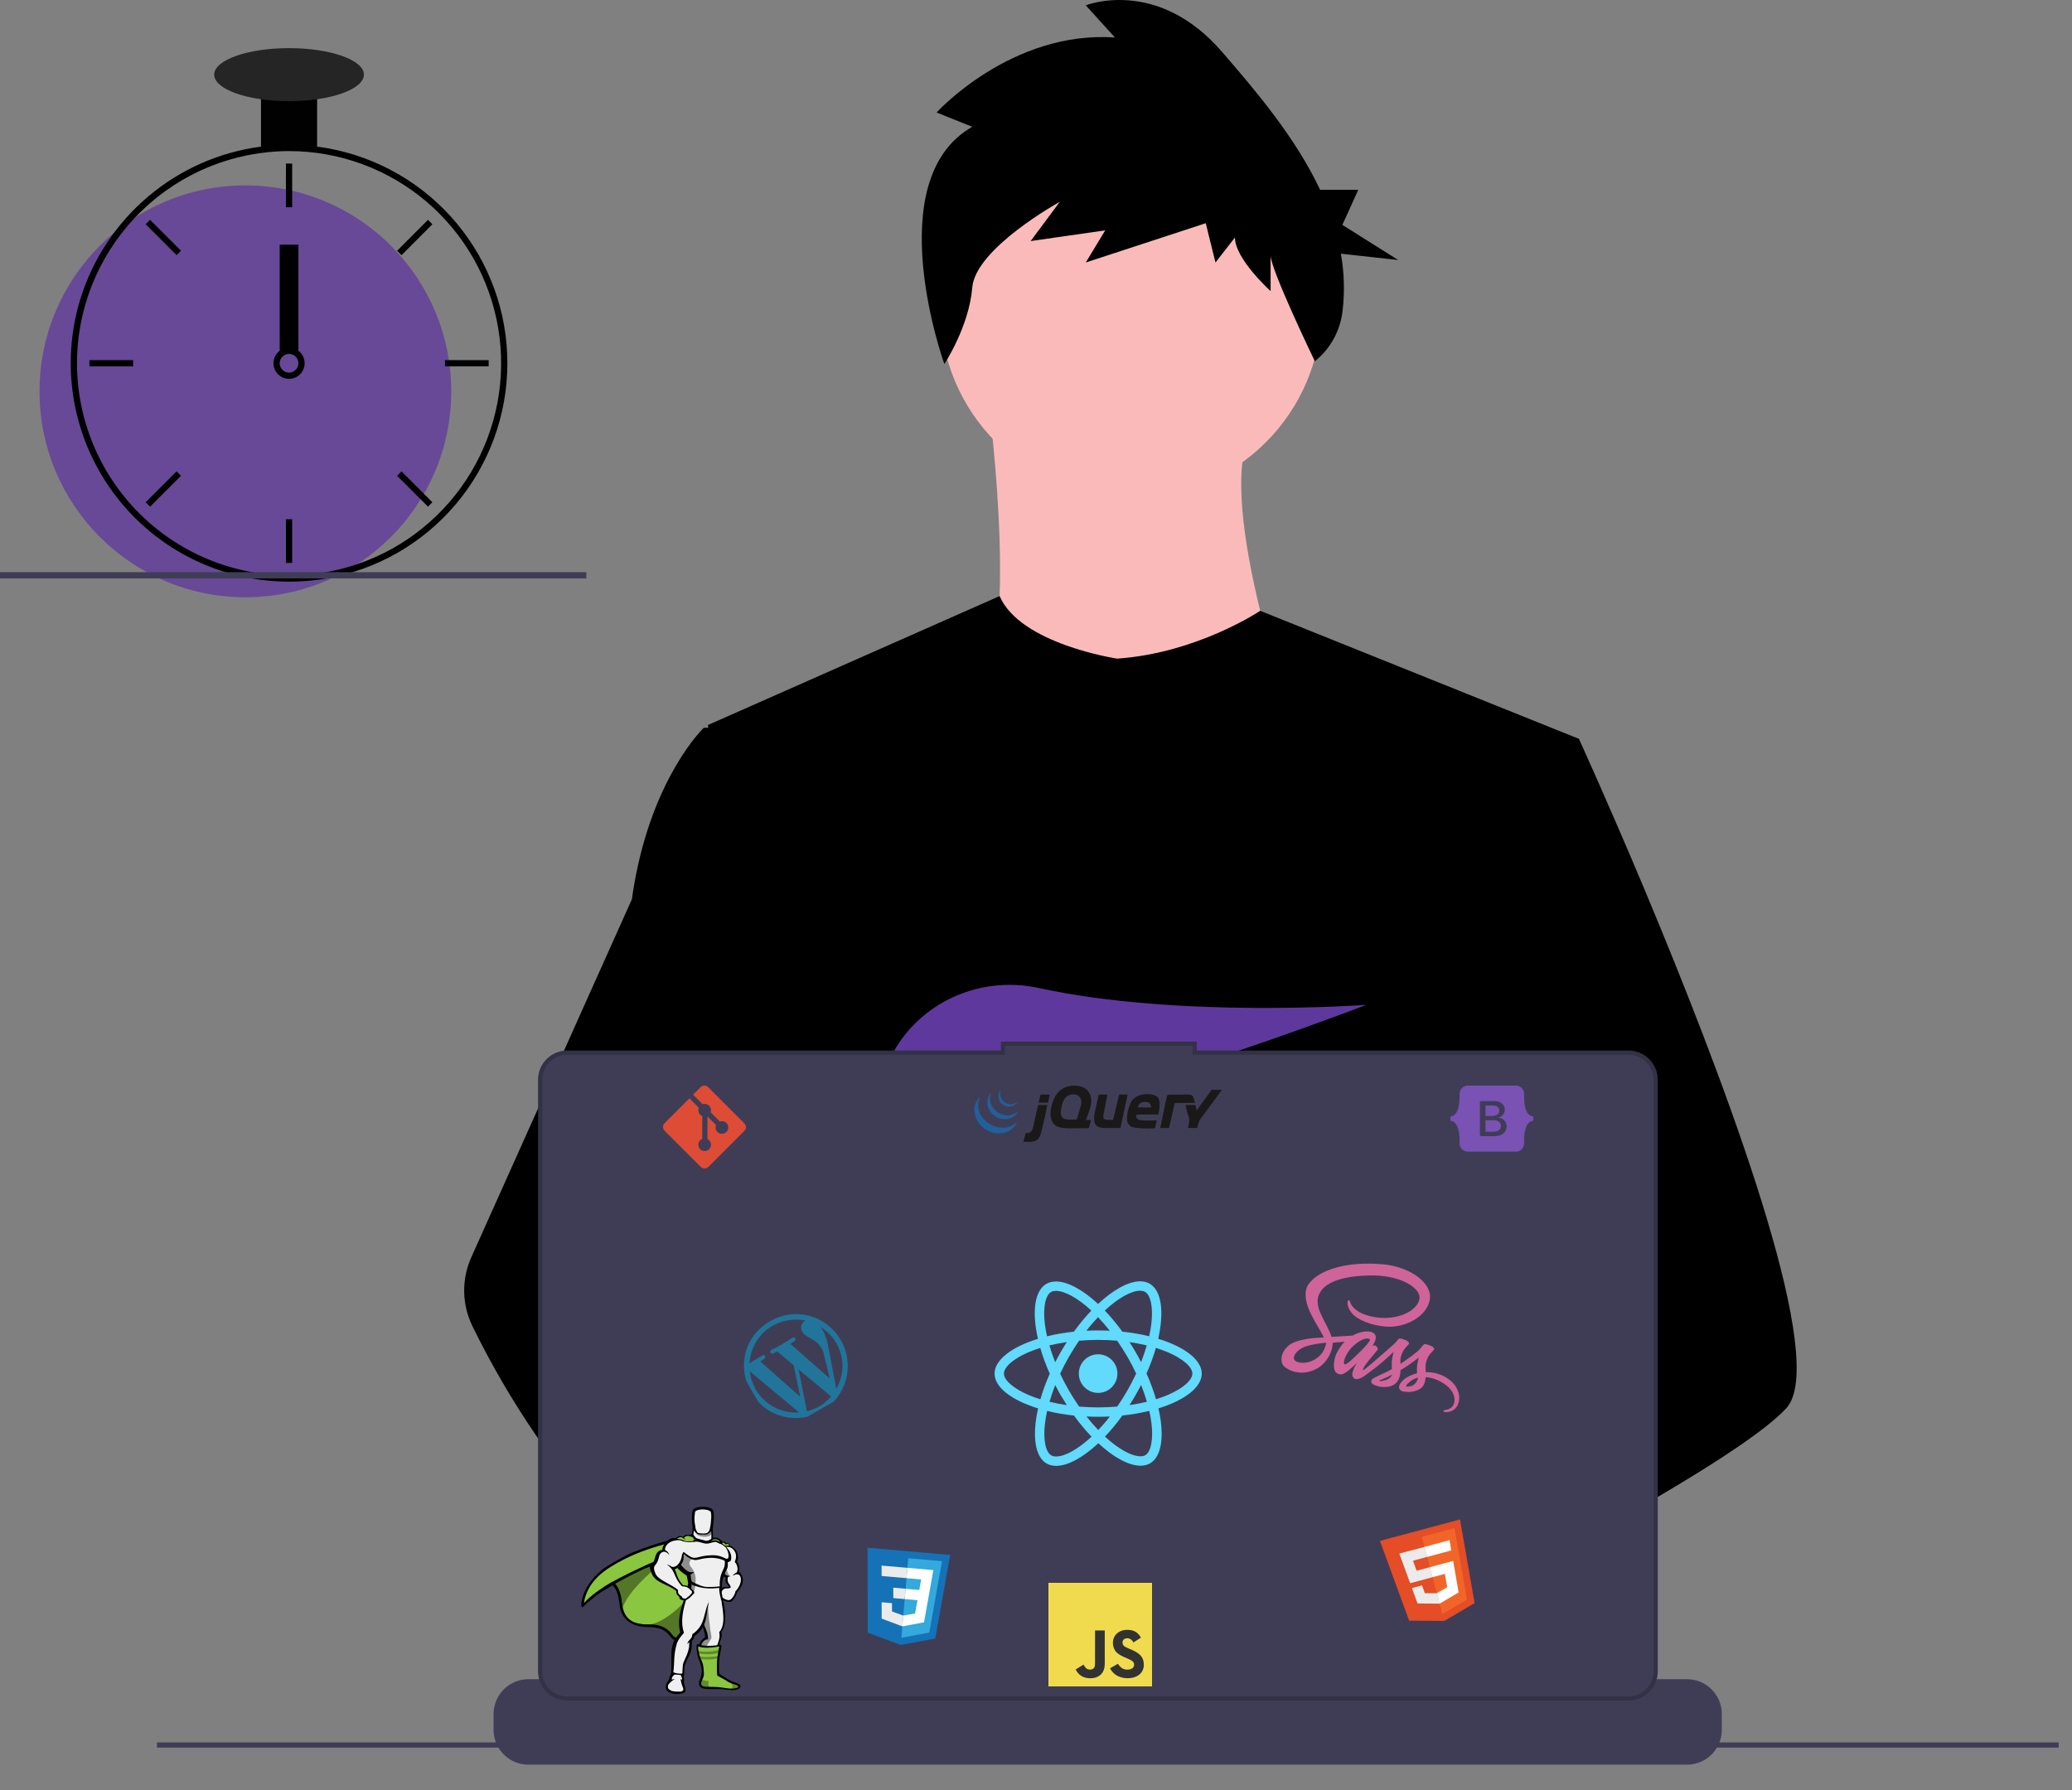 <svg width="500" height="432" viewBox="0 0 500 432" fill="none" xmlns="http://www.w3.org/2000/svg">
<rect x="0" y="0" width="500" height="432" fill="#808080" stroke="none"/>
<g id="Skills">
<g id="coding 1">
<g id="character">
<path id="head" d="M272.919 120.233C298.346 120.233 318.958 99.61 318.958 74.17C318.958 48.73 298.346 28.106 272.919 28.106C247.493 28.106 226.88 48.73 226.88 74.17C226.88 99.61 247.493 120.233 272.919 120.233Z" fill="#FBBABA"/>
<path id="Vector" d="M238.557 97.201C238.557 97.201 247.231 162.624 233.886 169.968C220.542 177.311 313.287 177.979 313.287 177.979C313.287 177.979 292.603 121.234 301.944 103.877L238.557 97.201Z" fill="#FBBABA"/>
<path id="chest" d="M381.01 178.31L373.297 213.451L356.988 287.798L356.499 291.87L350.871 339.007L347.127 370.321L344.617 391.355C329.353 399.204 318.29 404.623 318.29 404.623C318.29 404.623 317.338 399.849 315.805 393.742C305.092 396.955 285.271 402.286 268.473 403.351C274.59 410.173 277.401 416.581 273.588 421.31C262.081 435.567 214.575 405.7 197.959 394.563C197.572 397.229 197.425 399.925 197.52 402.618L184.805 392.834L186.063 370.321L188.186 332.229L190.853 284.46C190.012 282.414 189.307 280.315 188.743 278.177C184.849 264.321 180.122 236.653 176.497 213.451C173.579 194.778 171.388 178.999 170.925 175.641C170.862 175.203 170.831 174.977 170.831 174.977L241.22 143.857C246.223 155.465 269.582 158.954 269.582 158.954C288.934 157.619 304.103 147.409 304.103 147.409L381.01 178.31Z" fill="black"/>
<path id="hair" d="M234.619 30.598L226.011 27.15C226.011 27.15 244.01 7.324 269.052 9.048L262.009 1.29C262.009 1.29 279.225 -5.606 294.876 12.496C303.104 22.011 312.623 33.197 318.557 45.797H327.776L323.929 54.273L337.395 62.75L323.573 61.227C324.397 65.869 324.523 70.608 323.948 75.287C323.355 79.967 320.968 84.234 317.29 87.187C317.29 87.187 306.615 65.078 306.615 61.63V70.25C306.615 70.25 298.006 62.492 298.006 57.32L293.311 63.354L290.963 53.872L262.009 63.354L266.704 55.596L248.705 58.182L255.748 48.7C255.748 48.7 235.402 59.906 234.619 69.388C233.837 78.87 227.881 87.855 227.881 87.855C227.881 87.855 211.925 43.528 234.619 30.598Z" fill="black"/>
<path id="right-hand" d="M323.63 391.273C323.63 391.273 320.65 392.294 315.805 393.741C305.092 396.955 285.271 402.285 268.473 403.35C254.011 404.277 241.79 402.047 239.555 392.607C238.597 388.548 239.956 385.209 242.917 382.466C251.757 374.266 274.847 371.328 293.159 370.32C298.331 370.038 303.114 369.906 307.096 369.856C313.857 369.769 318.29 369.906 318.29 369.906L318.397 370.32L323.63 391.273Z" fill="#FBBABA"/>
<path id="right-arm" d="M431.052 339.865C426.363 344.951 414.743 352.612 400.656 360.906C395.416 363.988 389.838 367.164 384.147 370.321C370.567 377.856 356.349 385.323 344.617 391.355C329.353 399.204 318.29 404.623 318.29 404.623C318.29 404.623 317.338 399.849 315.805 393.742C313.751 385.567 310.658 375 307.434 370.321C307.321 370.158 307.209 370.008 307.096 369.857C306.157 368.623 305.211 367.903 304.279 367.903L350.871 339.007L371.006 326.516L356.499 291.87L338.306 248.41L349.287 213.451L360.325 178.31H381.01C381.01 178.31 387.859 193.268 396.618 214.127C397.927 217.247 399.279 220.498 400.656 223.855C418.675 267.703 441.138 328.934 431.052 339.865Z" fill="black"/>
<path id="left-hand" d="M273.588 421.31C262.081 435.567 214.575 405.7 197.959 394.563C194.34 392.139 192.186 390.604 192.186 390.604L207.387 370.321L212.202 363.9C212.202 363.9 216.509 366.187 222.876 369.908C223.108 370.045 223.34 370.183 223.578 370.321C229.068 373.547 235.961 377.763 242.917 382.467C252.515 388.963 262.219 396.373 268.473 403.351C274.59 410.173 277.401 416.581 273.588 421.31Z" fill="#FBBABA"/>
<path id="left-arm" d="M221.877 369.907C220.177 369.9 218.481 370.039 216.805 370.32C202.412 372.795 198.167 385.83 196.959 394.562C196.572 397.229 196.425 399.925 196.521 402.618L183.805 392.833L179.172 389.269C168.022 385.379 158.086 378.47 149.471 370.32C141.998 363.125 135.294 355.171 129.468 346.586C123.665 338.124 118.493 329.247 113.991 320.026C112.735 317.453 112.06 314.635 112.014 311.772C111.967 308.909 112.551 306.071 113.722 303.458L129.468 268.348L152.482 217.033C152.651 215.812 152.837 214.618 153.04 213.45C157.604 187.267 169.831 175.641 169.831 175.641H179.172L185.42 213.45L193.184 260.424L187.743 278.176L175.171 319.174L187.186 332.229L221.877 369.907Z" fill="black"/>
<path id="Vector_2" d="M233.448 260.462L241.434 269.783C244.401 269.217 247.499 268.552 250.69 267.805L248.397 260.462L254.005 267.008C287.811 258.689 329.714 242.515 329.714 242.515C329.714 242.515 284.475 245.834 250.698 238.45C235.753 235.184 220.377 242.596 214.244 256.617C210.679 264.767 211.239 271.828 223.882 271.828C228.154 271.755 232.414 271.354 236.624 270.629L233.448 260.462Z" fill="#5F389E"/>
</g>
<path id="desk" d="M496.79 420.521H37.878V421.773H496.79V420.521Z" fill="#3F3D56"/>
<g id="laptop">
<path id="Vector_3" d="M415.494 413.667V417.469C415.496 418.513 415.303 419.548 414.925 420.52C414.757 420.953 414.553 421.372 414.317 421.773C413.571 423.026 412.512 424.063 411.245 424.784C409.977 425.504 408.544 425.883 407.086 425.882H127.513C126.055 425.883 124.622 425.504 123.354 424.784C122.086 424.063 121.028 423.026 120.282 421.773C120.045 421.372 119.842 420.953 119.674 420.52C119.296 419.548 119.102 418.513 119.105 417.469V413.667C119.104 412.562 119.322 411.468 119.744 410.447C120.166 409.426 120.786 408.499 121.567 407.718C122.347 406.936 123.274 406.317 124.295 405.894C125.315 405.471 126.408 405.254 127.513 405.254H143.628V403.482C143.628 403.436 143.637 403.39 143.654 403.347C143.672 403.305 143.698 403.266 143.73 403.233C143.763 403.201 143.802 403.175 143.844 403.157C143.887 403.14 143.932 403.131 143.978 403.131H152.387C152.433 403.131 152.478 403.14 152.521 403.157C152.563 403.175 152.602 403.201 152.635 403.233C152.667 403.266 152.693 403.305 152.711 403.347C152.728 403.39 152.737 403.436 152.737 403.482V405.254H157.99V403.482C157.99 403.436 157.999 403.39 158.016 403.347C158.034 403.305 158.06 403.266 158.092 403.233C158.125 403.201 158.164 403.175 158.206 403.157C158.249 403.14 158.294 403.131 158.341 403.131H166.749C166.795 403.131 166.84 403.14 166.883 403.157C166.926 403.175 166.964 403.201 166.997 403.233C167.029 403.266 167.055 403.305 167.073 403.347C167.09 403.39 167.099 403.436 167.099 403.482V405.254H172.358V403.482C172.358 403.436 172.367 403.39 172.385 403.347C172.403 403.305 172.428 403.266 172.461 403.233C172.493 403.201 172.532 403.175 172.575 403.157C172.617 403.14 172.663 403.131 172.709 403.131H181.117C181.163 403.131 181.209 403.14 181.251 403.157C181.294 403.175 181.333 403.201 181.365 403.233C181.398 403.266 181.424 403.305 181.441 403.347C181.459 403.39 181.468 403.436 181.468 403.482V405.254H186.721V403.482C186.72 403.436 186.729 403.39 186.747 403.347C186.765 403.305 186.79 403.266 186.823 403.233C186.856 403.201 186.894 403.175 186.937 403.157C186.979 403.14 187.025 403.131 187.071 403.131H195.479C195.525 403.131 195.571 403.14 195.614 403.157C195.656 403.175 195.695 403.201 195.727 403.233C195.76 403.266 195.786 403.305 195.803 403.347C195.821 403.39 195.83 403.436 195.83 403.482V405.254H201.083V403.482C201.083 403.436 201.092 403.39 201.109 403.347C201.127 403.305 201.153 403.266 201.185 403.233C201.218 403.201 201.256 403.175 201.299 403.157C201.342 403.14 201.387 403.131 201.433 403.131H209.841C209.888 403.131 209.933 403.14 209.976 403.157C210.018 403.175 210.057 403.201 210.09 403.233C210.122 403.266 210.148 403.305 210.166 403.347C210.183 403.39 210.192 403.436 210.192 403.482V405.254H215.451V403.482C215.451 403.436 215.46 403.39 215.478 403.347C215.495 403.305 215.521 403.266 215.554 403.233C215.586 403.201 215.625 403.175 215.667 403.157C215.71 403.14 215.756 403.131 215.802 403.131H224.21C224.256 403.131 224.302 403.14 224.344 403.157C224.387 403.175 224.425 403.201 224.458 403.233C224.491 403.266 224.516 403.305 224.534 403.347C224.552 403.39 224.561 403.436 224.56 403.482V405.254H229.813V403.482C229.813 403.436 229.822 403.39 229.84 403.347C229.857 403.305 229.883 403.266 229.916 403.233C229.948 403.201 229.987 403.175 230.03 403.157C230.072 403.14 230.118 403.131 230.164 403.131H296.027C296.073 403.131 296.119 403.14 296.161 403.157C296.204 403.175 296.242 403.201 296.275 403.233C296.307 403.266 296.333 403.305 296.351 403.347C296.368 403.39 296.378 403.436 296.377 403.482V405.254H301.636V403.482C301.636 403.436 301.645 403.39 301.663 403.347C301.681 403.305 301.706 403.266 301.739 403.233C301.772 403.201 301.81 403.175 301.853 403.157C301.895 403.14 301.941 403.131 301.987 403.131H310.395C310.488 403.132 310.577 403.169 310.642 403.235C310.708 403.3 310.745 403.389 310.746 403.482V405.254H315.999V403.482C315.999 403.436 316.008 403.39 316.025 403.347C316.043 403.305 316.069 403.266 316.101 403.233C316.134 403.201 316.172 403.175 316.215 403.157C316.258 403.14 316.303 403.131 316.349 403.131H324.757C324.803 403.131 324.849 403.14 324.892 403.157C324.934 403.175 324.973 403.201 325.006 403.233C325.038 403.266 325.064 403.305 325.081 403.347C325.099 403.39 325.108 403.436 325.108 403.482V405.254H330.361V403.482C330.361 403.436 330.37 403.39 330.387 403.347C330.405 403.305 330.431 403.266 330.463 403.233C330.496 403.201 330.535 403.175 330.577 403.157C330.62 403.14 330.665 403.131 330.711 403.131H339.12C339.166 403.131 339.211 403.14 339.254 403.157C339.296 403.175 339.335 403.201 339.368 403.233C339.4 403.266 339.426 403.305 339.444 403.347C339.461 403.39 339.47 403.436 339.47 403.482V405.254H344.729V403.482C344.729 403.436 344.738 403.39 344.756 403.347C344.773 403.305 344.799 403.266 344.832 403.233C344.864 403.201 344.903 403.175 344.946 403.157C344.988 403.14 345.034 403.131 345.08 403.131H353.488C353.58 403.132 353.668 403.17 353.732 403.235C353.797 403.301 353.833 403.39 353.832 403.482V405.254H359.091V403.482C359.091 403.436 359.1 403.39 359.118 403.347C359.135 403.305 359.161 403.266 359.194 403.233C359.226 403.201 359.265 403.175 359.308 403.157C359.35 403.14 359.396 403.131 359.442 403.131H367.85C367.896 403.131 367.942 403.14 367.984 403.157C368.027 403.175 368.066 403.201 368.098 403.233C368.131 403.266 368.157 403.305 368.174 403.347C368.192 403.39 368.201 403.436 368.201 403.482V405.254H373.453V403.482C373.453 403.436 373.462 403.39 373.48 403.347C373.498 403.305 373.523 403.266 373.556 403.233C373.589 403.201 373.627 403.175 373.67 403.157C373.712 403.14 373.758 403.131 373.804 403.131H382.212C382.258 403.131 382.304 403.14 382.347 403.157C382.389 403.175 382.428 403.201 382.46 403.233C382.493 403.266 382.519 403.305 382.536 403.347C382.554 403.39 382.563 403.436 382.563 403.482V405.254H407.086C408.19 405.254 409.284 405.471 410.304 405.894C411.324 406.317 412.251 406.936 413.032 407.718C413.813 408.499 414.432 409.426 414.855 410.447C415.277 411.468 415.495 412.562 415.494 413.667Z" fill="#3F3D56"/>
<g id="Vector_4">
<path d="M392.983 253.541H288.778V251.392H241.527V253.541H136.892C135.022 253.541 133.229 254.284 131.908 255.606C130.586 256.929 129.843 258.722 129.843 260.593V403.357C129.843 405.228 130.586 407.022 131.908 408.344C133.229 409.667 135.022 410.41 136.892 410.41H392.983C394.853 410.41 396.646 409.667 397.968 408.344C399.289 407.022 400.032 405.228 400.032 403.357V260.593C400.032 259.667 399.85 258.75 399.496 257.894C399.141 257.038 398.622 256.261 397.968 255.606C397.313 254.951 396.536 254.432 395.681 254.077C394.826 253.723 393.909 253.541 392.983 253.541Z" fill="#3F3D56"/>
<path d="M288.278 253.541V254.041H288.778H392.983C393.843 254.041 394.695 254.21 395.489 254.539C396.284 254.869 397.006 255.351 397.614 255.96C398.222 256.568 398.704 257.29 399.034 258.085C399.363 258.88 399.532 259.732 399.532 260.593V403.357C399.532 405.095 398.842 406.762 397.614 407.991C396.386 409.22 394.72 409.91 392.983 409.91H136.892C135.155 409.91 133.489 409.22 132.261 407.991C131.033 406.762 130.343 405.095 130.343 403.357V260.593C130.343 258.855 131.033 257.188 132.261 255.96C133.489 254.731 135.155 254.041 136.892 254.041H241.527H242.027V253.541V251.892H288.278V253.541Z" stroke="black" stroke-opacity="0.2"/>
</g>
<g id="coding-languages">
<g id="HTML">
<path id="Vector_5" d="M340.042 391.13L333 371.882L352.319 366.705L355.841 386.893L348.518 391.206L340.042 391.13Z" fill="#E44D26"/>
<path id="Vector_6" d="M348.08 389.526L353.998 386.041L350.988 368.789L343.091 370.905L348.08 389.526Z" fill="#F16529"/>
<path id="Vector_7" d="M345.051 378.221L341.851 379.079L340.966 376.661L344.387 375.745L343.739 373.326L337.675 374.951L337.907 375.584L340.287 382.09L345.699 380.64L345.051 378.221ZM346.734 384.502L346.724 384.508L343.836 384.502L343.147 382.62L340.719 383.27L342.075 386.977L347.398 387.025L347.408 387.019L346.734 384.502Z" fill="#EBEBEB"/>
<path id="Vector_8" d="M345.043 378.222L345.691 380.641L348.669 379.843L349.229 383.054L346.726 384.505L347.401 387.021L351.99 384.319L351.917 383.9L350.78 377.381L350.665 376.716L350.013 376.89L345.043 378.222ZM343.731 373.327L344.379 375.746L350.221 374.18L350.124 373.624L349.905 372.368L349.789 371.704L343.731 373.327Z" fill="white"/>
</g>
<g id="CSS">
<g id="css-5" clip-path="url(#clip0)">
<path id="Vector_9" d="M209.396 394.024L209.362 373.528L229.286 375.271L225.691 395.446L217.335 396.994L209.396 394.024Z" fill="#1572B6"/>
<path id="Vector_10" d="M217.498 395.266L224.25 394.015L227.321 376.775L219.178 376.062L217.498 395.266Z" fill="#33A9DC"/>
<path id="Vector_11" d="M218.534 383.43L221.834 383.718L222.285 381.184L218.757 380.876L218.975 378.383L225.23 378.93L225.112 379.594L223.897 386.414L218.315 385.926L218.534 383.43Z" fill="white"/>
<path id="Vector_12" d="M217.98 389.909L217.969 389.908L215.257 388.915L215.253 386.91L212.751 386.691L212.758 390.638L217.744 392.507L217.758 392.508L217.986 389.91L217.98 389.909Z" fill="#EBEBEB"/>
<path id="Vector_13" d="M221.414 386.087L220.822 389.399L217.974 389.906L217.746 392.505L222.984 391.534L223.058 391.116L223.916 386.305L221.414 386.086L221.414 386.087Z" fill="white"/>
<path id="Vector_14" d="M218.984 378.385L218.766 380.879L212.743 380.352L212.74 379.787L212.737 378.512L212.736 377.838L218.984 378.385ZM218.534 383.431L218.315 385.925L215.569 385.684L215.57 385.12L215.567 383.845L215.566 383.171L218.532 383.43L218.534 383.431Z" fill="#EBEBEB"/>
</g>
</g>
<g id="React">
<g id="react-2">
<g id="Group">
<path id="Vector_15" d="M290 331.506C290 328.192 285.852 325.051 279.492 323.104C280.96 316.619 280.308 311.46 277.434 309.808C276.771 309.42 275.997 309.237 275.151 309.237V311.511C275.62 311.511 275.997 311.602 276.313 311.776C277.699 312.571 278.3 315.599 277.831 319.494C277.719 320.453 277.536 321.462 277.311 322.492C275.314 322.003 273.133 321.625 270.84 321.381C269.464 319.494 268.037 317.781 266.6 316.282C269.923 313.193 273.041 311.5 275.161 311.5V309.227C272.358 309.227 268.689 311.225 264.98 314.692C261.27 311.245 257.601 309.267 254.798 309.267V311.541C256.908 311.541 260.037 313.224 263.359 316.293C261.932 317.791 260.506 319.494 259.15 321.381C256.847 321.625 254.666 322.003 252.668 322.502C252.434 321.483 252.26 320.494 252.138 319.545C251.659 315.65 252.25 312.622 253.626 311.816C253.932 311.633 254.329 311.551 254.798 311.551V309.278C253.942 309.278 253.168 309.461 252.495 309.849C249.631 311.5 248.989 316.649 250.467 323.114C244.128 325.072 240 328.202 240 331.506C240 334.819 244.148 337.96 250.508 339.907C249.04 346.392 249.692 351.552 252.566 353.203C253.229 353.591 254.003 353.774 254.859 353.774C257.662 353.774 261.331 351.776 265.041 348.309C268.751 351.755 272.419 353.734 275.222 353.734C276.078 353.734 276.853 353.55 277.525 353.163C280.389 351.511 281.031 346.362 279.554 339.897C285.872 337.95 290 334.809 290 331.506ZM276.731 324.705C276.353 326.02 275.885 327.376 275.355 328.732C274.937 327.916 274.499 327.101 274.02 326.285C273.551 325.469 273.051 324.674 272.552 323.899C273.999 324.113 275.395 324.378 276.731 324.705ZM272.063 335.564C271.268 336.94 270.453 338.245 269.607 339.459C268.088 339.591 266.549 339.663 265 339.663C263.461 339.663 261.922 339.591 260.414 339.469C259.568 338.256 258.742 336.961 257.947 335.594C257.173 334.259 256.47 332.902 255.828 331.536C256.459 330.17 257.173 328.804 257.937 327.468C258.732 326.091 259.547 324.786 260.393 323.573C261.912 323.44 263.451 323.369 265 323.369C266.539 323.369 268.078 323.44 269.586 323.563C270.432 324.776 271.258 326.071 272.053 327.437C272.827 328.773 273.53 330.129 274.172 331.495C273.53 332.862 272.827 334.228 272.063 335.564ZM275.355 334.238C275.905 335.604 276.374 336.971 276.761 338.296C275.426 338.623 274.02 338.898 272.562 339.112C273.062 338.327 273.561 337.521 274.03 336.695C274.499 335.88 274.937 335.054 275.355 334.238ZM265.02 345.118C264.073 344.139 263.125 343.048 262.187 341.855C263.104 341.896 264.042 341.926 264.99 341.926C265.948 341.926 266.896 341.906 267.823 341.855C266.906 343.048 265.958 344.139 265.02 345.118ZM257.438 339.112C255.991 338.898 254.594 338.633 253.259 338.306C253.636 336.991 254.105 335.635 254.635 334.279C255.053 335.095 255.491 335.91 255.97 336.726C256.449 337.542 256.938 338.337 257.438 339.112ZM264.969 317.893C265.917 318.872 266.865 319.963 267.803 321.156C266.885 321.115 265.948 321.085 265 321.085C264.042 321.085 263.094 321.105 262.167 321.156C263.084 319.963 264.032 318.872 264.969 317.893ZM257.428 323.899C256.928 324.684 256.429 325.49 255.96 326.316C255.491 327.131 255.053 327.947 254.635 328.763C254.085 327.396 253.616 326.03 253.229 324.705C254.564 324.389 255.97 324.113 257.428 323.899ZM248.204 336.665C244.596 335.125 242.263 333.106 242.263 331.506C242.263 329.905 244.596 327.876 248.204 326.346C249.081 325.969 250.039 325.632 251.027 325.316C251.608 327.315 252.373 329.395 253.32 331.526C252.383 333.647 251.629 335.717 251.058 337.705C250.049 337.389 249.091 337.042 248.204 336.665ZM253.687 351.235C252.301 350.44 251.7 347.412 252.169 343.517C252.281 342.558 252.464 341.549 252.689 340.519C254.686 341.009 256.867 341.386 259.16 341.631C260.536 343.517 261.963 345.23 263.4 346.729C260.077 349.818 256.959 351.511 254.839 351.511C254.38 351.501 253.993 351.409 253.687 351.235ZM277.862 343.466C278.341 347.361 277.75 350.389 276.374 351.195C276.068 351.378 275.671 351.46 275.202 351.46C273.092 351.46 269.963 349.777 266.641 346.708C268.068 345.209 269.494 343.507 270.85 341.62C273.153 341.376 275.334 340.998 277.332 340.499C277.566 341.529 277.75 342.518 277.862 343.466ZM281.786 336.665C280.909 337.042 279.951 337.379 278.962 337.695C278.382 335.696 277.617 333.616 276.669 331.485C277.607 329.364 278.361 327.294 278.932 325.306C279.941 325.622 280.899 325.969 281.796 326.346C285.404 327.886 287.737 329.905 287.737 331.506C287.727 333.106 285.393 335.135 281.786 336.665Z" fill="#61DAFB"/>
<path id="Vector_16" d="M264.99 336.165C267.562 336.165 269.648 334.079 269.648 331.505C269.648 328.932 267.562 326.846 264.99 326.846C262.418 326.846 260.333 328.932 260.333 331.505C260.333 334.079 262.418 336.165 264.99 336.165Z" fill="#61DAFB"/>
</g>
</g>
</g>
<g id="JS">
<g id="logo-javascript">
<path id="Vector_17" d="M253 382H278V407H253V382Z" fill="#F0DB4F"/>
<path id="Vector_18" d="M275.954 401.038C275.771 399.898 275.027 398.94 272.824 398.046C272.059 397.695 271.206 397.443 270.952 396.863C270.861 396.525 270.849 396.335 270.906 396.131C271.07 395.468 271.862 395.261 272.489 395.451C272.893 395.587 273.276 395.898 273.506 396.395C274.585 395.696 274.583 395.701 275.336 395.221C275.06 394.793 274.913 394.596 274.732 394.413C274.084 393.688 273.2 393.315 271.786 393.343C271.541 393.374 271.294 393.407 271.049 393.438C270.343 393.617 269.671 393.987 269.276 394.484C268.093 395.827 268.43 398.177 269.87 399.144C271.289 400.209 273.373 400.451 273.639 401.447C273.898 402.666 272.743 403.061 271.596 402.92C270.75 402.745 270.279 402.314 269.77 401.533C268.834 402.074 268.834 402.074 267.872 402.628C268.1 403.127 268.34 403.353 268.722 403.785C270.533 405.622 275.065 405.532 275.878 402.752C275.911 402.657 276.13 402.02 275.954 401.038ZM266.591 393.491H264.252C264.252 395.511 264.243 397.516 264.243 399.536C264.243 400.822 264.309 402.001 264.1 402.362C263.758 403.072 262.872 402.985 262.468 402.847C262.057 402.645 261.847 402.357 261.605 401.951C261.539 401.834 261.489 401.744 261.472 401.737C260.837 402.124 260.205 402.514 259.571 402.901C259.887 403.55 260.353 404.113 260.949 404.479C261.84 405.014 263.038 405.178 264.29 404.89C265.106 404.653 265.809 404.161 266.177 403.412C266.71 402.431 266.596 401.243 266.591 399.928C266.603 397.785 266.591 395.641 266.591 393.491Z" fill="#323330"/>
</g>
</g>
<path id="Git" d="M179.623 271.11L170.89 262.378C170.771 262.259 170.629 262.164 170.473 262.099C170.316 262.034 170.149 262.001 169.98 262.001C169.811 262.001 169.643 262.034 169.487 262.099C169.331 262.164 169.189 262.259 169.069 262.378L167.256 264.192L169.556 266.492C169.826 266.4 170.117 266.385 170.395 266.45C170.673 266.515 170.928 266.656 171.13 266.858C171.333 267.062 171.474 267.318 171.539 267.598C171.603 267.878 171.587 268.17 171.493 268.442L173.71 270.659C174.246 270.474 174.865 270.593 175.293 271.022C175.435 271.165 175.548 271.334 175.625 271.52C175.702 271.705 175.742 271.905 175.742 272.106C175.742 272.307 175.702 272.507 175.625 272.693C175.548 272.878 175.435 273.047 175.293 273.19C175.043 273.44 174.713 273.597 174.36 273.632C174.008 273.667 173.654 273.578 173.359 273.382C173.064 273.185 172.846 272.893 172.743 272.554C172.639 272.215 172.657 271.85 172.792 271.523L170.725 269.455L170.724 274.896C170.874 274.97 171.011 275.068 171.13 275.186C171.272 275.328 171.385 275.497 171.462 275.683C171.539 275.869 171.579 276.068 171.579 276.269C171.579 276.471 171.539 276.67 171.462 276.856C171.385 277.042 171.272 277.211 171.13 277.353C170.531 277.952 169.56 277.952 168.962 277.353C168.784 277.175 168.652 276.955 168.579 276.713C168.506 276.472 168.493 276.216 168.543 275.968C168.593 275.72 168.703 275.489 168.863 275.294C169.024 275.099 169.23 274.947 169.464 274.851V269.36C169.276 269.283 169.105 269.17 168.962 269.026C168.509 268.573 168.4 267.907 168.632 267.35L166.365 265.083L160.377 271.069C160.258 271.189 160.163 271.331 160.098 271.487C160.033 271.644 160 271.811 160 271.981C160 272.15 160.033 272.317 160.098 272.474C160.163 272.63 160.258 272.772 160.377 272.892L169.11 281.624C169.351 281.865 169.679 282.001 170.02 282.001C170.362 282.001 170.69 281.865 170.931 281.624L179.623 272.932C179.864 272.691 180 272.363 180 272.021C180 271.679 179.864 271.352 179.623 271.11Z" fill="#DE4C36"/>
<g id="Sass">
<g id="sass-1" clip-path="url(#clip1)">
<path id="Vector_19" d="M348.142 332.01C346.713 331.353 345.318 331.12 344.045 331.147C344.016 330.212 343.942 329.372 344.108 328.849C344.304 328.242 344.38 327.85 344.787 327.206C345.194 326.562 346.045 325.776 346.082 325.696C346.108 325.621 346.192 325.233 345.375 324.843C344.558 324.452 343.771 324.289 343.591 324.467C343.411 324.645 343.022 325.064 342.68 325.526C342.188 326.208 339.453 328.162 337.951 329.158C337.925 328.487 337.909 327.897 338.039 327.493C338.235 326.886 338.311 326.494 338.718 325.85C339.125 325.206 339.976 324.42 340.014 324.34C340.039 324.265 340.123 323.877 339.306 323.487C338.489 323.096 337.702 322.933 337.522 323.111C337.343 323.289 337.017 323.758 336.612 324.17C336.214 324.586 332.157 328.086 331.101 329C330.563 329.466 330.113 329.829 329.797 330.069C329.481 330.31 329.778 330.089 329.747 330.114C329.478 330.318 329.328 330.432 329.328 330.432L329.324 330.44C329.119 330.587 328.911 330.723 328.855 330.697C328.815 330.678 328.984 330.107 329.461 329.438C330.473 328.038 332.308 325.974 332.341 325.883C332.36 325.843 332.692 325.484 332.195 324.99C331.713 324.504 331.339 324.766 331.291 324.744C331.244 324.722 331.144 324.83 331.144 324.83C331.144 324.83 333.049 322.431 331.169 321.554C329.99 321.005 327.767 321.529 326.416 322.325C325.777 322.366 324.418 322.45 322.978 322.545C322.428 322.58 321.855 322.623 321.318 322.653L321.275 322.517C320.129 319.025 316.718 315.339 318.416 312.155C319.033 310.998 320.907 308.061 330.29 307.82C337.976 307.622 342.573 310.803 342.557 313.104C342.529 316.388 336.278 319.602 329.456 317.303C326.857 316.431 326.004 314.869 325.845 314.359C325.677 313.825 325.637 313.786 325.476 313.799C325.217 313.814 325.188 314.208 325.175 314.444C325.132 315.035 325.513 316.298 326.659 317.376C327.664 318.32 330.463 319.887 334.599 320.167C339.236 320.477 344.271 317.685 345.016 313.737C345.776 309.717 340.367 305.76 333.803 305.133C329.892 304.764 325.391 304.934 321.638 306.161C317.179 307.612 315.504 309.915 315.221 311.063C314.196 315.153 318.226 320.009 319.454 322.783C319.324 322.79 319.202 322.801 319.092 322.808C317.819 322.835 312.914 323.06 310.909 324.782C308.642 326.731 309.104 329.109 309.853 329.749C312.168 331.731 315.513 331.671 318.008 330.167C320.495 328.66 321.646 325.735 321.574 324.121L321.572 324.062L322.608 323.963C323.278 323.897 323.93 323.852 324.499 323.816C323.921 324.391 323.355 325.126 322.703 326.276C321.937 327.626 321.664 329.709 322.086 330.779C322.276 331.246 322.671 331.44 322.918 331.555C323.794 331.963 324.53 331.424 325.373 330.76C326.409 329.953 327.459 328.95 327.459 328.95C327.459 328.95 325.312 331.993 326.945 332.754C327.543 333.033 328.5 332.539 328.957 332.267L328.953 332.275C328.953 332.275 328.98 332.258 329.038 332.217C329.095 332.183 329.15 332.148 329.204 332.111L329.212 332.095C329.644 331.792 330.62 331.093 332.148 329.895C334.119 328.351 336.288 326.278 336.288 326.278C336.288 326.278 336.094 326.944 335.913 328.101C335.806 328.788 335.88 329.628 335.874 330.41C335.479 330.634 335.246 330.758 335.246 330.758L335.25 330.77C334.94 330.935 334.599 331.106 334.25 331.273C332.984 331.866 331.496 332.52 331.22 332.779C330.894 333.083 330.796 333.376 330.987 333.737C331.127 333.997 331.495 334.207 331.916 334.364C332.671 334.658 333.266 334.713 333.573 334.72C334.038 334.762 334.593 334.759 335.179 334.645C336.251 334.427 337.127 333.817 337.599 332.68C337.861 332.055 337.944 331.357 337.965 330.668C338.085 330.598 338.205 330.528 338.328 330.45C340.445 329.197 342.36 327.626 342.36 327.626C342.36 327.626 342.166 328.292 341.985 329.449C341.895 330.038 341.934 330.745 341.945 331.428C340.317 331.843 339.056 332.612 338.459 333.226C337.358 334.361 337.438 335.145 338.064 335.612C338.345 335.821 338.858 335.885 339.26 335.898C339.737 335.956 340.347 335.958 340.968 335.831C342.04 335.613 343.187 335.15 343.663 334.024C343.877 333.503 343.976 332.938 344.016 332.375C345.212 332.428 346.622 332.795 348.178 333.763C351.53 335.83 351.198 338.371 350.632 339.232C350.066 340.093 349.087 340.257 348.766 340.302C348.448 340.338 348.343 340.356 348.315 340.479C348.268 340.661 348.384 340.705 348.614 340.774C348.931 340.863 350.83 340.886 351.689 339.211C352.806 337.065 351.841 333.706 348.142 332.01ZM316.507 328.478C314.738 329.215 312.862 328.932 312.354 328.191C311.802 327.4 312.977 325.649 315.054 324.959C316.317 324.54 317.812 324.306 318.78 324.185C318.996 324.16 319.321 324.127 319.709 324.085C319.772 324.076 319.811 324.074 319.811 324.074C319.882 324.069 319.964 324.058 320.046 324.048C319.674 326.241 318.369 327.708 316.507 328.478ZM327.785 326.648C326.914 327.455 324.862 329.61 324.411 329.226C324.02 328.898 324.652 326.836 326.173 325.218C326.941 324.402 328.153 323.571 328.759 323.311C329.739 322.895 330.551 322.983 330.589 323.359C330.618 323.838 328.33 326.146 327.785 326.648ZM333.276 333.32C333.059 333.326 332.87 333.316 332.821 333.235C332.78 333.177 332.963 333.117 332.963 333.117C332.963 333.117 334.289 332.581 334.844 332.306C335.162 332.144 335.539 331.961 335.949 331.745L335.905 331.841C335.37 332.988 333.914 333.24 333.276 333.32ZM339.303 334.618C339.221 334.463 339.374 334.176 340.235 333.453C340.573 333.164 341.241 332.729 342.174 332.456C342.142 332.732 342.082 332.985 341.974 333.197C341.297 334.627 340.029 334.685 339.303 334.618Z" fill="#CF649A"/>
</g>
</g>
<g id="Gsap">
<g id="gsap-greensock">
<path id="Vector_20" d="M146.391 383.412C145.071 384.033 141.578 386.827 140.906 387.655C140.207 388.483 140 387.19 140.725 385.042C141.294 383.309 142.743 380.954 145.175 378.936C146.598 377.772 149.728 376.09 151.643 375.107C152.031 374.9 157.051 372.778 161.527 371.718C161.915 371.614 161.061 372.364 160.932 372.778C160.259 374.745 146.831 383.179 146.831 383.179L146.391 383.412ZM165.304 407.138C165.537 408.535 165.33 408.639 163.881 408.82C162.432 409.001 161.371 408.457 160.983 408.095C160.595 407.733 160.518 406.931 160.906 406.207C161.139 405.741 161.372 405.586 161.501 405.016C161.63 404.473 161.734 404.344 161.837 404.137C161.941 403.955 161.967 403.774 161.992 402.507C162.018 401.239 161.992 398.858 162.122 397.85C162.251 396.815 166.727 398.315 166.727 398.315C166.727 398.315 165.666 400.954 165.382 401.601C165.097 402.248 165.123 403.49 165.123 403.749C165.123 404.007 165.02 404.525 164.942 404.551C164.864 404.576 165.201 405.249 165.045 405.637C164.942 406 165.278 406.931 165.304 407.138ZM167.012 367.578C166.856 366.595 167.012 364.654 167.219 364.344C167.866 363.464 171.281 363.36 172.005 364.395C172.316 364.861 172.29 365.948 172.238 366.646C172.187 367.345 172.005 368.846 171.979 369.337C171.954 369.699 168.202 370.269 167.374 369.285C167.141 369.027 167.012 367.578 167.012 367.578ZM174.619 404.628C176.197 405.767 177.413 405.974 178.215 406.388C179.017 406.802 178.81 407.604 177.465 407.837C176.378 408.043 174.67 407.63 173.532 407.63C172.393 407.63 169.858 407.759 169.185 407.293C168.409 406.75 168.745 405.741 168.745 405.741C168.952 405.172 169.47 403.904 169.314 402.869C169.159 401.834 168.952 401.265 168.564 400.307C168.176 399.35 167.891 396.996 168.254 396.866C168.616 396.737 168.512 396.866 168.978 396.97C169.444 397.073 169.961 397.229 170.97 397.229C171.979 397.229 173.092 397.073 173.48 396.996C173.868 396.918 174.179 396.84 174.049 397.642C173.92 398.445 173.532 399.945 173.506 401.109C173.48 402.274 173.48 403.619 173.558 403.852C173.635 404.085 174.205 404.344 174.619 404.628Z" fill="#010101"/>
<path id="Vector_21" d="M169.081 370.165C166.235 372.623 160.724 373.296 152.549 376.452C150.453 377.254 144.864 379.66 143.519 382.17C148.047 379.557 149.728 383.153 150.091 386.853C150.427 390.32 152.16 392.131 156.611 392.028C161.19 391.924 162.587 394.589 163.855 397.72C166.313 385.741 170.246 383.412 172.781 381.368C178.163 376.995 171.539 369.285 169.081 370.165Z" fill="#8AC640"/>
<path id="Vector_22" d="M169.082 370.165C162.251 372.545 155.498 373.14 147.555 378.031C145.667 379.195 141.682 381.834 140.906 386.879C143.803 383.671 150.505 379.635 158.706 377.073C162.846 375.78 165.873 374.926 169.547 373.503C169.289 371.847 169.289 371.2 169.082 370.165Z" fill="#8AC640"/>
<path id="Vector_23" d="M177.801 384.343C177.801 384.343 177.309 386.025 176.326 386.568C176.326 386.568 175.602 386.827 174.153 386.025C173.739 385.792 173.428 384.99 173.454 384.731C173.48 384.11 173.868 383.826 173.868 383.826C173.868 383.826 174.282 383.127 174.774 383.153C175.265 383.179 176.093 383.256 176.352 383.023C176.585 382.765 177.853 383.489 177.801 384.343ZM167.245 368.069C167.245 368.069 167.141 369.388 166.96 370.216C166.934 370.371 166.158 370.449 165.589 370.682C166.675 373.787 173.221 373.761 174.075 372.234C173.661 371.95 172.833 371.51 172.445 371.355C172.057 371.199 172.083 371.225 172.057 370.501C172.031 369.776 171.979 368.431 171.928 368.069C171.876 367.706 167.865 367.706 167.245 368.069Z" fill="#010101"/>
<path id="Vector_24" d="M167.503 368.069C167.503 368.069 167.503 368.819 167.425 369.544C167.4 369.88 167.374 370.087 167.322 370.346C167.296 370.501 168.202 371.122 168.46 372.493C169.702 375.262 172.574 373.89 173.765 372.571C173.351 372.286 172.678 371.898 171.902 371.588C171.514 371.432 171.695 371.096 171.669 370.372C171.643 369.647 171.539 368.586 171.488 368.198C171.436 367.81 168.124 367.707 167.503 368.069Z" fill="#F0EFEF"/>
<g id="Group_2">
<path id="Vector_25" d="M167.244 368.07C167.244 368.07 167.218 368.535 167.141 369.079C167.477 369.415 167.917 369.881 168.253 370.165C168.486 370.372 169.055 370.346 169.573 370.346C170.039 370.346 170.453 370.398 170.634 370.295C171.048 370.088 171.643 369.57 171.979 369.182C171.953 368.716 171.928 368.277 171.902 368.07C171.876 367.707 167.865 367.707 167.244 368.07Z" fill="#010101"/>
<path id="Vector_26" d="M169.599 370.036C169.288 370.036 168.926 370.01 168.642 369.958C168.512 369.932 168.383 369.855 168.279 369.803C168.098 369.674 167.917 369.519 167.71 369.363C167.296 369.053 167.27 368.872 167.27 368.794C167.451 367.164 167.218 365.793 167.218 365.793C167.218 365.793 167.037 365.094 168.02 364.913C169.004 364.732 169.599 364.706 169.599 364.706C169.599 364.706 170.22 364.706 171.177 364.913C172.16 365.094 171.979 365.793 171.979 365.793C171.979 365.793 171.746 367.164 171.927 368.794C171.927 368.872 171.902 369.053 171.487 369.363C171.125 369.622 170.841 369.906 170.556 369.958C170.271 370.01 169.909 370.036 169.599 370.036Z" fill="#010101"/>
<path id="Vector_27" d="M169.599 364.033C167.891 364.033 167.555 364.499 167.063 365.016C166.96 365.146 167.037 365.922 167.219 367.578H167.451C167.451 367.578 167.296 367.112 167.322 366.569C167.348 366.025 167.451 366.051 167.374 365.922C167.27 365.767 167.063 365.508 167.529 365.249C167.995 364.99 168.719 365.456 169.599 365.482C170.478 365.456 171.229 364.99 171.694 365.249C172.16 365.508 171.953 365.767 171.85 365.922C171.746 366.077 171.876 366.025 171.902 366.569C171.927 367.112 171.772 367.578 171.772 367.578H172.005C172.16 365.922 172.264 365.198 172.186 365.068C171.746 364.499 171.306 364.059 169.599 364.033ZM177.801 384.421C177.801 384.421 177.309 386 176.352 386.543C176.145 386.439 176.171 386.284 175.989 386.051C175.938 385.974 175.756 385.922 175.679 385.844C175.601 385.767 175.627 385.637 175.498 385.534C175.394 385.43 175.317 385.508 175.213 385.43C175.11 385.327 175.084 385.198 175.006 385.12C174.954 385.068 174.748 385.042 174.696 384.991C174.566 384.861 173.428 384.628 173.48 384.37C173.583 383.981 173.79 383.697 173.79 383.697C173.79 383.697 174.282 382.972 174.773 382.998C175.265 383.024 175.731 383.128 175.989 382.895C176.274 382.636 177.878 383.593 177.801 384.421Z" fill="#010101"/>
<path id="Vector_28" d="M174.437 372.985C174.437 372.985 176.067 372.597 177.18 373.658C178.293 374.745 178.215 376.09 177.879 376.918C178.163 377.254 178.681 378.186 178.293 379.298C180 380.747 179.25 382.972 177.723 384.447C177.723 384.447 177.361 383.102 175.912 383.024C175.964 382.507 174.567 382.093 175.214 380.747C174.23 380.514 174.256 379.842 174.101 379.014C173.972 378.186 174.437 372.985 174.437 372.985Z" fill="#010101"/>
</g>
<path id="Vector_29" d="M173.842 373.709C173.842 373.709 175.731 372.752 176.843 373.838C177.956 374.925 177.645 376.115 177.309 376.943C177.594 377.279 178.266 378.237 177.852 379.375C177.775 379.634 177.205 379.634 176.791 380.307C177.826 379.711 178.473 379.867 178.706 380.617C179.068 381.781 178.266 383.178 177.568 383.955C177.568 383.929 177.542 383.903 177.542 383.877C177.438 384.265 177.309 385.015 176.533 385.843C176.145 386.257 175.834 386.206 175.394 386.102C174.877 385.973 174.696 385.74 173.971 385.352C173.557 385.119 173.79 384.834 173.79 384.601C173.79 384.55 173.842 384.472 173.92 384.369C173.971 384.239 174.126 384.032 174.359 383.799C174.359 383.799 174.696 383.334 175.187 383.359C175.679 383.385 176.196 383.282 176.326 383.153C176.326 382.247 175.291 382.221 175.653 380.669C175.679 380.591 175.808 380.462 176.222 380.41C175.601 380.281 175.317 380.255 174.877 379.841C174.566 379.556 174.334 379.194 174.256 378.728C174.101 377.926 173.842 373.709 173.842 373.709Z" fill="#F0EFEF"/>
<path id="Vector_30" d="M168.383 372.079C168.228 371.872 167.426 370.838 165.899 370.424C165.459 370.294 165.175 370.656 164.735 370.915C164.605 370.838 164.036 370.579 163.726 370.76C163.415 370.941 163.208 371.122 162.898 371.251C162.742 371.174 162.329 371.174 161.992 371.303C161.656 371.407 161.138 371.639 160.647 372.312C160.336 373.425 166.132 372.597 166.132 372.597L168.383 372.079Z" fill="#010101"/>
<path id="side-left" d="M168.435 372.079C167.607 371.795 167.736 370.838 165.899 370.682C165.537 370.656 165.304 370.941 165.045 371.122C165.175 371.252 165.304 371.458 165.382 371.665C165.149 371.407 164.735 371.07 164.321 370.993C163.933 370.915 163.674 371.2 163.26 371.407C163.337 371.484 163.415 371.614 163.519 371.769C163.156 371.536 162.898 371.459 162.406 371.64C162.07 371.743 161.423 372.028 160.931 372.726C160.621 373.839 166.158 372.597 166.158 372.597L168.435 372.079Z" fill="#8AC640"/>
<path id="Vector_31" d="M173.299 372.494C173.299 372.494 173.299 372.209 173.273 371.951C173.273 371.899 173.066 371.77 173.066 371.718L173.014 371.666C173.014 371.666 173.428 371.433 173.739 371.563C174.075 371.666 174.256 372.106 174.256 372.106C174.851 371.899 174.903 372.132 175.188 372.442C175.809 372.313 175.886 372.546 176.274 373.115C176.274 373.115 175.809 373.037 174.903 373.192C174.023 373.322 173.299 372.468 173.299 372.494Z" fill="#010101"/>
<path id="Vector_32" d="M173.195 372.363C173.195 372.363 173.351 372.234 173.299 372.208C173.583 372.053 173.972 371.872 174.153 372.363C174.748 372.156 174.825 372.441 175.11 372.751C175.834 372.415 175.886 372.829 175.938 373.01C175.705 373.01 175.369 373.036 174.903 373.088C174.023 373.217 173.169 372.337 173.195 372.363Z" fill="#8AC640"/>
<path id="Vector_33" d="M164.398 371.718C164.398 371.718 165.873 372.235 167.115 372.158C168.357 372.054 170.479 371.951 171.617 372.623C171.617 372.623 172.781 372.209 173.868 372.494C174.955 372.778 176.947 374.641 176.352 376.608C176.3 376.737 175.964 376.944 175.576 377.074C175.576 377.074 175.783 377.953 175.42 378.678C175.058 379.376 174.256 380.722 174.23 382.584C174.204 382.895 174.153 383.542 174.101 383.852C172.083 383.775 168.978 383.024 165.925 383.076C165.951 382.74 165.977 382.533 166.003 382.196H166.08C165.925 381.343 165.873 380.903 165.718 380.256C164.735 379.635 163.7 378.911 162.82 377.539C161.966 376.168 164.398 371.718 164.398 371.718ZM174.385 385.689C174.385 385.689 175.99 391.433 174.101 393.84C174.101 393.84 174.385 394.952 173.739 396.142C173.635 396.66 173.506 397.125 173.428 397.643C173.092 399.79 172.523 400.696 172.367 404.137L170.815 404.111C170.815 404.111 170.634 401.627 170.09 400.308C169.78 399.558 168.564 398.548 168.616 397.539C168.667 396.763 168.823 396.116 170.142 395.081C170.246 393.581 168.745 392.158 168.978 386.569L174.385 385.689Z" fill="#010101"/>
<path id="Vector_34" d="M173.92 385.456C174.334 388.095 175.291 392.002 173.557 393.917C173.66 394.402 173.668 394.903 173.583 395.392C173.531 395.702 173.428 396.038 173.299 396.401C173.04 397.022 172.936 397.927 172.859 398.47C172.522 400.618 172.522 400.722 172.367 404.163L170.815 404.137C170.815 404.137 170.634 401.653 170.09 400.333C169.78 399.583 169.133 398.936 169.081 397.927C169.03 397.151 169.573 395.599 170.867 395.65C170.789 392.52 169.34 393.141 168.952 386.621L173.92 385.456ZM164.398 371.718C164.398 371.718 164.968 371.899 165.588 371.951C166.209 372.002 166.882 371.951 167.477 371.925C168.719 371.821 170.478 371.692 171.643 372.365C171.643 372.365 172.29 372.158 172.988 372.209C173.299 372.235 173.609 372.494 173.971 372.597C175.11 372.882 176.196 374.771 175.705 376.478C175.653 376.608 175.291 376.478 174.877 376.608C174.954 376.97 175.006 377.798 174.592 378.678C174.152 379.557 173.583 380.696 173.687 382.869C170.97 382.74 169.754 382.559 167.063 382.429C166.83 381.472 166.675 380.515 166.649 380.023C167.011 379.842 167.218 379.687 167.503 379.376C166.727 379.506 166.416 379.454 165.95 379.195C165.485 378.936 164.657 378.109 164.243 377.565C164.191 377.513 163.907 378.367 163.26 378.393C163.027 378.057 164.01 377.099 163.829 376.737C163.182 375.418 164.398 371.718 164.398 371.718Z" fill="#F0EFEF"/>
<path id="Vector_35" d="M174.127 383.308C174.127 383.308 174.178 384.239 174.178 384.472C174.178 384.731 174.385 385.507 174.411 385.869C174.127 386.361 172.885 387.473 170.634 387.887C168.409 388.353 165.459 384.86 165.459 384.86C165.537 384.524 165.796 383.541 165.977 383.023C166.003 382.972 166.054 382.842 166.054 382.79C166.287 382.454 174.127 383.308 174.127 383.308Z" fill="#010101"/>
<path id="Vector_36" d="M173.558 383.386C173.558 384.033 173.661 384.499 173.739 384.913C173.868 385.663 174.075 386.155 174.075 386.646C174.075 388.147 172.109 387.888 170.453 387.94C168.228 388.406 166.339 384.913 166.339 384.913C166.494 384.318 166.598 383.645 166.83 383.076C166.856 382.765 166.908 382.377 166.934 382.196C170.09 382.196 172.315 382.377 173.609 382.507C173.661 382.791 173.609 383.283 173.558 383.386Z" fill="#F0EFEF"/>
<path id="Vector_37" d="M171.074 386.723C171.074 386.723 169.703 383.67 165.589 384.576C164.606 387.344 163.286 390.527 164.14 393.968C163.286 395.132 162.303 395.779 162.303 397.927C162.303 400.074 162.406 400.436 162.406 400.436L165.433 400.592C165.433 400.592 166.417 399.324 166.805 397.953C166.908 397.564 167.012 396.866 166.934 396.064C167.037 395.909 167.477 395.547 167.529 394.848C167.529 394.848 169.004 394.072 169.858 392.183C170.66 390.475 170.453 389 171.074 386.723Z" fill="#010101"/>
<path id="Vector_38" d="M171.074 386.723C170.996 386.439 169.961 383.644 166.132 384.472C163.881 390.475 164.709 392.959 165.045 394.045C163.519 395.986 162.82 396.4 163.131 400.332H165.149C166.08 398.858 166.287 398.314 166.339 396.374C166.339 396.296 166.054 396.529 165.847 396.788C166.003 395.986 166.443 395.83 166.779 395.339C166.934 395.132 167.063 394.821 167.063 394.407C168.875 393.191 169.547 391.665 169.935 390.087C170.246 389 170.608 387.215 171.074 386.723Z" fill="#F0EFEF"/>
<g id="Group_3">
<path id="Vector_39" d="M164.683 382.558C164.683 382.558 165.382 382.583 166.003 382.79C166.598 382.997 166.598 383.127 166.831 383.386C167.063 383.644 167.633 384.032 167.529 384.42C167.477 384.627 167.348 384.679 167.167 384.86C167.089 384.938 166.52 385.559 166.391 385.636C166.313 385.688 166.21 385.766 166.132 385.818L165.744 386.076C165.485 386.206 165.304 386.283 165.019 386.257C165.019 386.257 164.373 386.232 163.959 385.792C163.959 385.792 163.907 385.585 164.01 385.481C164.01 385.481 163.467 385.016 163.312 384.705C163.156 384.395 163.156 383.955 163.26 383.722C163.312 383.489 164.321 382.842 164.683 382.558ZM165.33 407.732L165.252 408.379C165.252 408.379 165.019 408.664 163.286 408.638C161.527 408.612 161.061 408.069 160.906 407.784L160.802 407.111C160.802 407.111 161.139 406.62 161.216 406.62C161.785 406.671 163.726 407.448 165.071 407.655C165.2 407.655 165.226 407.706 165.33 407.732ZM169.081 406.413C169.081 406.697 169.056 406.697 169.056 406.982C169.366 407.215 170.142 407.344 171.617 407.318C173.765 407.266 175.757 407.965 178.189 407.551L178.215 407.085L177.982 407.059L169.366 406.361L169.081 406.413Z" fill="#010101"/>
<path id="Vector_40" d="M170.97 407.318H171.617C173.014 407.266 174.334 407.577 175.757 407.655C176.507 407.629 177.438 407.448 177.361 406.904L170.013 406.283C169.573 406.775 169.909 407.189 170.97 407.318ZM162.535 396.426C162.768 396.581 164.347 397.512 166.908 397.383C166.856 397.874 166.882 398.832 165.744 400.513C165.174 401.341 164.683 402.79 164.579 404.627C164.605 405.041 164.838 405.404 164.528 405.947C164.631 406.283 165.045 406.956 165.252 407.37C165.459 407.784 165.563 408.25 164.191 408.276C162.794 408.301 160.543 408.146 160.854 407.06C161.009 406.49 161.449 405.895 161.501 405.662C161.552 405.429 161.552 404.731 161.992 404.265C162.38 402.972 162.251 401.73 162.173 400.565C162.044 399.349 162.018 397.409 162.535 396.426ZM164.942 375.339C166.779 372.881 165.226 370.915 162.277 371.51C161.087 371.742 159.896 372.57 159.819 374.071C159.431 374.123 158.551 374.174 158.111 375.779C157.775 377.02 157.594 377.253 156.999 377.874C156.61 378.314 157.024 379.22 157.309 379.867C158.266 382.092 161.216 382.299 163.208 383.98C163.881 383.799 164.579 383.049 164.786 382.557C163.105 380.565 163.467 379.789 162.794 378.754C163.519 378.495 165.174 377.486 164.942 375.339Z" fill="#010101"/>
</g>
<path id="Vector_41" d="M164.58 375.184C164.683 375.029 164.864 374.693 164.942 374.563C164.968 374.537 165.252 375.029 165.278 375.003C165.977 373.864 166.158 372.209 165.356 372.053C165.175 372.027 164.838 371.95 164.554 371.846C164.036 371.665 163.571 371.665 162.743 371.821C161.604 372.027 160.466 372.855 160.466 374.046C160.466 374.123 161.268 374.356 161.501 375.313C161.112 374.77 160.44 374.175 159.638 374.692C158.784 375.236 159.224 376.478 158.085 377.771C157.697 378.211 157.749 378.729 158.163 379.763C158.835 381.394 162.018 382.273 163.751 383.826C164.165 383.644 164.45 383.23 164.657 382.92C163.493 381.704 163.027 380.565 162.691 379.738C162.277 378.78 161.811 378.237 160.905 377.512C161.371 377.693 161.733 377.875 161.94 378.03C162.173 378.185 162.509 378.211 162.82 378.107C163.933 377.72 164.528 376.167 164.58 375.184Z" fill="#F0EFEF"/>
<path id="Vector_42" d="M175.834 375.598C175.757 376.582 175.032 376.09 174.644 375.909C173.868 375.573 173.092 375.34 172.186 375.34C171.281 375.34 170.116 375.417 169.107 375.676C167.71 376.064 167.296 376.038 166.675 375.728C166.054 375.391 164.968 374.563 164.968 374.563C164.968 374.563 164.942 374.822 165.201 375.159C165.537 375.573 166.287 376.09 167.296 376.426C167.788 376.582 168.176 376.478 168.616 376.375C170.919 375.805 173.351 375.702 175.395 376.944C175.498 376.996 175.86 376.84 176.016 376.607C176.222 376.271 175.834 375.598 175.834 375.598Z" fill="#010101"/>
<path id="Vector_43" d="M164.062 385.456C164.269 385.585 164.528 385.663 164.812 385.896C164.812 385.896 164.579 385.896 164.476 385.793C164.347 385.715 164.088 385.482 164.062 385.456Z" fill="#0A1825"/>
<path id="Vector_44" d="M171.539 364.939C171.462 364.706 170.893 364.292 169.573 364.292C168.15 364.292 167.736 364.732 167.71 364.965C167.71 365.042 167.607 365.87 167.581 366.207C167.581 366.207 167.581 366.621 167.607 367.242C167.633 367.655 167.736 367.888 167.788 368.432C167.839 369.001 167.995 369.363 168.279 369.829C168.409 369.906 168.512 369.984 168.642 370.01C169.159 370.113 170.065 370.139 170.556 370.01C170.841 369.932 171.203 369.441 171.281 369.001C171.384 368.458 171.488 368.069 171.514 367.733C171.565 367.397 171.591 366.647 171.617 366.439C171.695 365.87 171.565 364.991 171.539 364.939Z" fill="#F0EFEF"/>
<path id="Vector_45" d="M168.823 396.918C168.823 396.918 170.194 397.513 173.584 396.996C173.584 396.996 172.626 401.808 173.066 404.214C173.066 404.214 173.506 404.835 176.766 406.025C176.766 406.025 178.215 406.387 178.163 407.112C178.163 407.112 178.215 407.267 176.456 407.215C174.696 407.163 173.04 406.853 171.876 406.853C170.712 406.853 169.47 406.905 169.263 406.568C169.03 406.258 169.315 405.456 169.651 404.99C170.013 404.499 169.91 404.136 169.884 403.257C169.806 400.954 168.047 398.574 168.823 396.918Z" fill="#010101"/>
<path id="Vector_46" d="M168.538 397.358C168.357 397.617 168.564 398.6 168.823 399.557C169.082 400.514 169.651 401.084 169.78 402.662C169.909 404.214 169.935 404.421 169.495 405.327C169.056 406.232 168.926 407.06 170.453 407.086C171.979 407.112 172.807 407.06 174.36 407.293C175.912 407.526 176.455 407.603 177.309 407.474C178.163 407.345 178.344 407.06 177.982 406.801C177.62 406.543 176.119 406.258 175.472 405.741C174.851 405.275 173.092 404.499 173.066 404.292C172.989 403.593 172.963 401.058 173.092 400.23C173.221 399.402 173.402 398.212 173.454 397.901C173.506 397.591 173.765 397.28 173.325 397.384C172.885 397.487 171.229 397.72 169.987 397.642C168.745 397.565 168.616 397.28 168.538 397.358Z" fill="#8AC640"/>
<path id="Vector_47" opacity="0.3" d="M169.418 405.353C169.858 405.56 170.505 405.715 170.996 405.715C170.996 405.715 170.815 406.569 171.1 407.086C171.384 407.604 169.03 407.293 169.03 407.293L168.926 405.456L169.418 405.353ZM176.274 407.578C176.688 407.448 176.973 406.983 176.637 406.543C176.274 406.103 175.964 406.025 176.43 406C176.895 405.974 178.603 407.009 178.603 407.009L177.723 407.811L176.274 407.578ZM168.461 398.367C169.056 398.574 169.961 398.625 170.738 398.6C171.514 398.574 172.678 398.47 173.428 398.211C174.179 397.953 173.868 398.496 173.868 398.496L173.454 398.884C173.454 398.884 172.471 399.272 170.867 399.246C168.978 399.221 168.409 399.014 168.409 399.014L168.461 398.367ZM168.512 399.66C169.108 399.868 170.013 399.919 170.789 399.893C171.565 399.868 172.6 399.868 173.351 399.583C173.661 399.479 173.48 399.919 173.48 399.919L173.351 400.152C173.351 400.152 172.342 400.514 170.763 400.488C168.875 400.462 168.538 400.307 168.538 400.307L168.512 399.66Z" fill="#010101"/>
<g id="Vector_48">
<mask id="path-59-outside-1" maskUnits="userSpaceOnUse" x="166.322" y="370.199" width="9" height="3" fill="black">
<rect fill="white" x="166.322" y="370.199" width="9" height="3"/>
<path d="M167.374 371.199C168.228 371.561 169.883 371.95 170.349 372.053C170.815 372.157 171.565 371.691 171.927 371.458C172.574 371.044 173.402 371.38 173.79 371.82C174.049 372.105 174.153 372.286 174.153 372.364C174.153 372.467 173.842 372.364 173.842 372.364C173.661 372.286 173.454 372.26 173.299 372.156C173.092 372.053 172.885 371.898 172.574 371.924C171.281 372.079 171.022 372.519 169.909 372.26C168.797 372.001 168.512 371.768 167.322 371.846"/>
</mask>
<path d="M167.374 371.199C168.228 371.561 169.883 371.95 170.349 372.053C170.815 372.157 171.565 371.691 171.927 371.458C172.574 371.044 173.402 371.38 173.79 371.82C174.049 372.105 174.153 372.286 174.153 372.364C174.153 372.467 173.842 372.364 173.842 372.364C173.661 372.286 173.454 372.26 173.299 372.156C173.092 372.053 172.885 371.898 172.574 371.924C171.281 372.079 171.022 372.519 169.909 372.26C168.797 372.001 168.512 371.768 167.322 371.846" fill="#8AC640"/>
<path d="M171.927 371.458L171.82 371.29L171.819 371.29L171.927 371.458ZM173.79 371.82L173.64 371.953L173.642 371.955L173.79 371.82ZM173.842 372.364L173.763 372.547L173.771 372.551L173.779 372.553L173.842 372.364ZM173.299 372.156L173.41 371.99L173.4 371.983L173.388 371.978L173.299 372.156ZM172.574 371.924L172.558 371.724L172.551 371.725L172.574 371.924ZM167.296 371.383C168.169 371.754 169.844 372.146 170.306 372.248L170.393 371.858C169.923 371.753 168.286 371.369 167.452 371.015L167.296 371.383ZM170.306 372.248C170.462 372.283 170.629 372.268 170.786 372.231C170.945 372.195 171.107 372.133 171.26 372.064C171.565 371.925 171.854 371.743 172.036 371.626L171.819 371.29C171.639 371.406 171.371 371.573 171.094 371.7C170.956 371.763 170.82 371.813 170.696 371.842C170.57 371.871 170.469 371.875 170.393 371.858L170.306 372.248ZM172.035 371.626C172.301 371.456 172.61 371.436 172.906 371.512C173.204 371.59 173.473 371.763 173.64 371.953L173.94 371.688C173.719 371.438 173.38 371.222 173.006 371.125C172.629 371.027 172.2 371.046 171.82 371.29L172.035 371.626ZM173.642 371.955C173.767 372.092 173.85 372.2 173.9 372.278C173.925 372.317 173.94 372.345 173.948 372.364C173.958 372.386 173.953 372.383 173.953 372.364H174.353C174.353 372.305 174.335 372.25 174.316 372.208C174.297 372.162 174.27 372.113 174.237 372.061C174.17 371.958 174.072 371.833 173.938 371.686L173.642 371.955ZM173.953 372.364C173.953 372.344 173.956 372.321 173.968 372.297C173.979 372.272 173.995 372.253 174.011 372.239C174.041 372.215 174.069 372.21 174.071 372.21C174.076 372.209 174.075 372.21 174.065 372.209C174.057 372.209 174.045 372.207 174.03 372.205C174.001 372.2 173.97 372.192 173.944 372.185C173.932 372.182 173.922 372.179 173.915 372.177C173.911 372.176 173.909 372.175 173.907 372.174C173.906 372.174 173.906 372.174 173.905 372.174C173.905 372.174 173.905 372.174 173.905 372.174C173.905 372.174 173.905 372.174 173.905 372.174C173.905 372.174 173.905 372.174 173.905 372.174C173.905 372.174 173.905 372.174 173.905 372.174C173.905 372.174 173.905 372.174 173.842 372.364C173.779 372.553 173.779 372.553 173.779 372.553C173.779 372.553 173.779 372.553 173.779 372.553C173.779 372.553 173.779 372.553 173.779 372.553C173.779 372.553 173.779 372.553 173.78 372.553C173.78 372.554 173.78 372.554 173.781 372.554C173.782 372.554 173.783 372.555 173.784 372.555C173.787 372.556 173.791 372.557 173.796 372.559C173.806 372.562 173.82 372.566 173.837 372.571C173.87 372.58 173.916 372.592 173.965 372.6C174.008 372.607 174.074 372.615 174.137 372.604C174.169 372.599 174.22 372.586 174.267 372.547C174.323 372.501 174.353 372.434 174.353 372.364H173.953ZM173.921 372.18C173.818 372.135 173.703 372.105 173.62 372.079C173.528 372.05 173.462 372.025 173.41 371.99L173.188 372.323C173.291 372.392 173.405 372.431 173.501 372.461C173.606 372.493 173.685 372.514 173.763 372.547L173.921 372.18ZM173.388 371.978C173.217 371.892 172.94 371.693 172.558 371.724L172.591 372.123C172.829 372.103 172.966 372.214 173.21 372.335L173.388 371.978ZM172.551 371.725C171.885 371.805 171.471 371.961 171.123 372.054C170.783 372.144 170.474 372.186 169.955 372.065L169.864 372.455C170.458 372.593 170.834 372.544 171.225 372.44C171.608 372.339 171.97 372.198 172.598 372.122L172.551 371.725ZM169.955 372.065C168.877 371.815 168.539 371.566 167.309 371.646L167.335 372.045C168.486 371.971 168.717 372.188 169.864 372.455L169.955 372.065Z" fill="black" mask="url(#path-59-outside-1)"/>
</g>
<path id="Vector_49" d="M166.805 381.523C166.805 381.705 168.823 382.714 169.935 382.921C171.048 383.127 173.377 382.921 173.739 382.843L173.687 383.205C173.687 383.205 170.919 383.619 168.797 383.05C166.675 382.481 166.908 382.351 166.908 382.351L166.805 381.523Z" fill="#010101"/>
<path id="Vector_50" d="M162.484 403.593C162.794 403.749 163.907 404.033 164.631 403.878C164.735 403.852 164.631 402.093 164.916 401.291C165.33 400.178 166.003 399.272 166.313 397.306C165.226 397.203 163.984 396.918 163.337 396.711C162.51 399.247 162.794 401.42 162.484 403.593ZM164.217 405.223C164.398 405.275 164.528 405.482 164.58 405.353C164.683 405.12 164.398 404.68 164.373 404.37V404.344C164.14 404.137 162.561 404.111 162.665 404.214C162.484 404.551 162.199 404.499 162.096 405.172C162.044 405.508 162.458 405.223 162.846 405.197C162.148 405.663 161.346 406.258 161.216 406.776C161.061 407.5 161.32 407.707 162.096 408.095C162.769 408.251 163.571 408.277 164.192 408.251C164.89 408.121 165.02 407.785 164.813 407.319C164.502 406.621 164.295 405.715 164.217 405.223Z" fill="#F0EFEF"/>
<path id="Vector_51" d="M164.502 371.613C165.356 372.105 166.546 371.976 166.986 371.95C167.089 371.95 168.124 371.769 168.176 371.794C168.279 371.82 168.279 371.898 168.279 371.898C168.279 371.898 167.891 372.105 167.012 372.156C166.184 372.208 165.2 372.156 164.657 371.898C164.01 371.613 164.502 371.613 164.502 371.613ZM173.299 372.105C173.454 372.208 174.463 372.596 174.903 373.062C175.291 373.476 175.084 373.45 175.006 373.347C174.903 373.217 174.101 372.674 173.79 372.545C173.48 372.415 173.092 372.182 173.092 372.131C173.092 372.079 173.299 372.105 173.299 372.105Z" fill="#010101"/>
<path id="Vector_52" d="M164.372 382.843C165.123 382.792 165.899 382.973 166.391 383.49C166.649 383.749 167.063 384.034 167.012 384.292C167.012 384.37 166.856 384.577 166.727 384.732C166.649 384.836 166.417 385.068 166.339 385.146C166.235 385.224 165.873 385.508 165.796 385.56C165.718 385.612 165.614 385.741 165.537 385.767C165.278 385.897 164.993 385.793 164.735 385.664C164.476 385.534 164.787 385.508 164.502 385.302C163.803 384.81 163.415 384.473 163.7 383.516C163.726 383.335 164.01 383.128 164.372 382.843Z" fill="#F0EFEF"/>
<path id="Vector_53" opacity="0.4" d="M157.775 376.918C155.446 377.85 149.521 380.799 147.84 381.705C149.237 382.584 149.884 384.706 150.091 386.853C150.116 387.06 150.142 387.242 150.168 387.449C150.194 387.63 150.22 387.759 150.246 387.837C150.246 387.863 150.246 387.914 150.272 387.94C151.798 383.775 157.257 379.376 157.464 379.04C157.568 378.885 157.335 378.212 157.697 377.565C158.163 376.737 159.069 376.375 157.775 376.918ZM163.312 396.452C164.502 394.072 164.528 391.795 164.502 389.13C164.502 388.018 165.304 386.439 164.89 386.879C163.338 388.613 159.431 391.873 156.611 392.054C160.569 391.925 162.122 393.917 163.312 396.452Z" fill="#010101"/>
<path id="Vector_54" d="M145.562 383.904C147.037 382.843 154.67 378.781 156.507 378.212C158.344 377.617 157.775 376.918 157.775 376.918C157.775 376.918 150.323 380.126 145.873 382.895" fill="#010101"/>
<path id="Vector_55" opacity="0.4" d="M167.296 376.426C166.701 376.193 166.235 376.892 166.391 377.565C166.546 378.237 167.943 378.988 167.865 381.446C167.814 383.464 167.374 384.292 167.374 384.292L166.391 383.05C166.391 383.05 166.235 380.255 165.899 379.842C165.563 379.428 164.502 378.677 164.088 378.289C163.674 377.901 164.554 377.384 164.502 376.659C164.45 375.961 164.942 374.563 164.942 374.563L167.296 376.426ZM170.893 387.448C170.841 389.389 171.281 392.261 171.462 393.632C171.643 395.003 171.876 395.107 171.462 395.728C171.048 396.323 170.505 397.306 170.505 397.306L168.719 397.151C168.719 397.151 170.142 395.34 170.22 395.003C170.297 394.667 169.495 392.106 169.495 392.106L170.893 387.448ZM167.452 369.337C167.814 370.139 168.254 370.501 168.952 370.734C169.366 370.889 170.996 371.096 171.643 370.372C171.928 370.035 171.746 369.13 171.746 369.13L170.272 370.32L168.279 369.958L168.047 369.363L167.452 369.337Z" fill="#010101"/>
<path id="Vector_56" d="M163.363 395.365C163.312 395.314 163.415 395.262 163.363 395.262C163.027 395.262 162.561 395.003 162.303 394.641C161.19 393.037 159.56 391.976 156.61 392.054C152.186 392.157 150.427 390.346 150.09 386.879C149.909 384.99 149.392 383.153 148.331 382.118L147.71 382.506C148.9 383.541 149.288 385.223 149.547 387.526C149.961 390.993 152.755 392.597 156.015 392.649C159.405 392.7 160.621 393.399 161.888 395.107C162.302 395.65 162.768 395.831 163.13 395.909L163.363 395.365Z" fill="#010101"/>
<path id="Vector_57" opacity="0.4" d="M175.369 378.729C175.446 379.117 175.653 379.867 176.067 380.229C176.248 380.41 176.274 380.462 176.119 380.462C175.964 380.462 174.825 380.41 174.825 380.41L174.515 379.867L175.369 378.729Z" fill="#010101"/>
</g>
</g>
<g id="Jquery">
<g id="jquery-1" clip-path="url(#clip2)">
<g id="Group_4">
<path id="Vector_58" fill-rule="evenodd" clip-rule="evenodd" d="M292.369 263.013L294.877 263.027C294.877 263.027 290.214 269.346 289.833 269.861C289.709 270.028 289.522 270.208 289.426 270.43C289.185 270.991 288.938 272.22 288.938 272.22L286.643 272.232C286.643 272.232 287 270.95 286.985 270.268C286.972 269.671 286.668 269.076 286.497 268.478C286.325 267.872 286.09 266.688 286.09 266.688H288.45L288.775 267.99L292.369 263.013Z" fill="#1A1918"/>
<path id="Vector_59" fill-rule="evenodd" clip-rule="evenodd" d="M287.619 264.345C288.082 264.624 288.366 266.163 288.366 266.163C288.366 266.163 285.944 266.199 284.626 266.199H283.487L282.104 272.22H279.988C279.988 272.22 281.305 265.677 281.616 264.491C281.716 264.106 282.305 264.172 283.3 264.172H284.889C285.916 264.172 287.115 264.041 287.619 264.345ZM277.771 267.277C277.771 267.277 277.837 266.891 277.547 266.443C277.3 266.062 277.072 265.973 276.421 265.952C274.583 265.895 274.618 267.257 274.618 267.257L277.771 267.277ZM279.764 265.717C280.034 266.689 279.52 268.972 279.52 268.972C279.52 268.972 276.839 268.927 275.371 268.972C274.914 268.986 274.368 268.922 274.232 269.135C274.041 269.432 274.302 269.891 274.523 270.084C274.778 270.307 275.274 270.332 275.452 270.355C276.644 270.506 279.139 270.394 279.139 270.394L278.707 272.308C278.707 272.308 275.182 272.484 273.418 272.063C273.07 271.981 272.744 271.813 272.523 271.575C272.463 271.51 272.411 271.422 272.354 271.345C272.309 271.284 272.176 271.083 272.116 270.924C271.714 269.851 272.164 267.795 272.605 266.694C272.656 266.566 272.72 266.404 272.788 266.267C272.872 266.095 272.944 265.901 273.011 265.799C273.057 265.728 273.113 265.682 273.16 265.616C273.215 265.537 273.278 265.46 273.337 265.392C273.5 265.203 273.684 265.07 273.906 264.904C274.641 264.354 275.971 263.927 277.568 264.09C278.169 264.152 279.077 264.367 279.52 264.985C279.639 265.15 279.698 265.478 279.764 265.717V265.717ZM270.062 264.165L272.113 264.153C272.113 264.153 270.97 269.576 270.388 272.22H268.028C266.379 272.22 264.91 272.424 264.285 271.243C263.679 270.097 264.258 268.212 264.529 266.931C264.722 266.025 265.126 264.172 265.126 264.172L267.251 264.153C267.251 264.153 266.651 267.037 266.401 268.477C266.311 268.993 266.127 269.479 266.32 269.86C266.503 270.223 266.759 270.249 267.54 270.267C267.787 270.273 268.598 270.267 268.598 270.267L270.062 264.165ZM260.461 268.07C260.676 267.307 260.989 266.48 260.95 265.792C260.907 265.057 260.29 264.387 259.892 264.246C258.694 263.823 257.572 264.415 257.126 264.897C256.549 265.522 256.353 266.252 256.149 267.257C255.997 268.003 255.873 268.79 256.149 269.372C256.639 270.401 258.166 270.176 259.811 270.186C260.055 269.532 260.256 268.797 260.461 268.07ZM263.309 265.06C263.543 266.764 262.644 268.644 262.025 270.279C262.657 270.336 263.21 270.271 263.25 270.318C263.291 270.379 262.827 272.269 262.665 272.274C262.164 272.287 260.503 272.301 259.811 272.301C257.551 272.301 255.437 272.448 254.359 271.325C253.922 270.868 253.619 270.086 253.546 269.535C253.424 268.616 253.577 267.603 253.79 266.769C253.983 266.015 254.23 265.304 254.603 264.653C255.553 262.996 257.205 261.766 259.973 262.05C260.51 262.105 261.282 262.34 261.763 262.619C261.797 262.639 261.913 262.731 261.94 262.748C262.591 263.162 263.184 264.15 263.309 265.06ZM253.312 264.175C253.176 264.797 253.039 265.503 252.895 266.118H250.617C250.793 265.436 250.928 264.758 251.105 264.165C251.834 264.165 252.512 264.175 253.312 264.175H253.312ZM250.535 266.687H252.732C252.445 268.277 251.876 270.842 251.43 272.627C251.151 273.744 250.965 274.559 250.21 275.149C250.142 275.202 250.103 275.177 250.047 275.23C249.908 275.363 249.264 275.517 248.908 275.556C248.329 275.618 247.674 275.564 246.962 275.549C247.148 274.868 247.359 274.05 247.525 273.44C249.261 273.65 249.304 272.01 249.64 270.43C249.835 269.517 250.424 267.053 250.535 266.687Z" fill="#1A1918"/>
<g id="Group_5">
<path id="Vector_60" fill-rule="evenodd" clip-rule="evenodd" d="M245.409 270.837L245.362 270.959C244.56 272.521 243.139 273.48 241.111 273.522C240.163 273.541 239.26 273.298 238.67 273.034C237.397 272.462 236.326 271.401 235.741 270.267C234.902 268.643 234.751 266.382 236.495 264.694C236.522 264.694 236.284 265.06 236.311 265.06L236.263 265.217C235.006 269.152 238.879 272.525 242.643 272.139C243.548 272.046 244.702 271.551 245.409 270.837Z" fill="#21609B"/>
<path id="Vector_61" fill-rule="evenodd" clip-rule="evenodd" d="M243.131 269.209C244.078 269.215 245.068 268.773 245.654 268.151C245.141 269.452 243.657 270.288 241.667 270.022C240.001 269.799 238.413 268.123 238.25 266.442C238.13 265.22 238.556 264.49 239.259 263.604C239.015 264.068 238.923 264.425 238.901 264.652C238.634 267.297 241.014 269.195 243.131 269.209Z" fill="#21609B"/>
<path id="Vector_62" fill-rule="evenodd" clip-rule="evenodd" d="M245.558 265.924C245.411 266.262 244.563 266.9 244.189 266.979C242.707 267.295 241.757 266.592 241.26 265.792C241.186 265.673 241.049 265.347 241.025 265.264C240.832 264.608 240.921 263.616 241.496 263.103C241.323 263.591 241.297 264.158 241.389 264.526C241.444 264.749 241.612 265.138 241.781 265.383C242.087 265.829 242.282 265.937 242.676 266.174C242.853 266.281 243.043 266.366 243.126 266.39C243.499 266.499 244.288 266.789 245.559 265.924" fill="#21609B"/>
</g>
</g>
</g>
</g>
<g id="Wordpress">
<g id="wordpress-icon-1 1" clip-path="url(#clip3)">
<path id="Vector_63" d="M198.326 340.525C192.326 343.989 184.695 342.02 181.25 335.95C177.806 329.88 179.601 322.469 185.826 318.875C192.051 315.281 199.463 317.496 202.901 323.45C206.338 329.404 204.325 337.062 198.326 340.525ZM200.564 337.008L192.732 330.524L194.715 340.626C197.122 339.898 198.643 339.2 200.564 337.008ZM192.817 340.88L180.95 330.951C181.1 332.669 181.616 333.875 182.333 335.325C184.513 338.997 188.541 341.183 192.817 340.88ZM201.774 324.101C200.438 321.685 198.262 320.415 198.016 320.197C199.174 321.994 199.45 323.097 199.733 324.317L201.81 335.206C204.399 330.524 203.108 326.518 201.818 324.075L201.774 324.101ZM191.526 329.476L187.57 326.167L186.39 326.728C185.757 326.672 185.741 326.02 186.057 325.838C188.165 324.801 189.292 324.151 191.244 322.843C191.741 322.557 192.292 323.2 191.758 323.629L190.727 324.344L200.235 332.687L198.622 326.041C197.28 323.508 196.447 323.628 194.503 322.345C192.974 321.363 192.96 319.567 194.333 318.715C192.579 318.283 189.498 318.258 186.45 319.958C183.401 321.657 181.085 325.04 180.857 329.021L184.143 327.003C184.653 326.95 184.811 327.64 184.612 327.815L183.491 328.582L193.103 337.106L191.526 329.476Z" fill="#21759B"/>
</g>
</g>
<g id="Bootstrap">
<g id="bootstrap-5-1" clip-path="url(#clip4)">
<path id="Vector_64" fill-rule="evenodd" clip-rule="evenodd" d="M354.154 262.003C353.013 262.003 352.168 263.002 352.206 264.085C352.243 265.126 352.195 266.473 351.856 267.573C351.516 268.675 350.94 269.373 350 269.463V270.475C350.94 270.565 351.516 271.263 351.856 272.365C352.195 273.465 352.243 274.812 352.206 275.853C352.168 276.936 353.013 277.935 354.154 277.935H365.847C366.989 277.935 367.833 276.936 367.795 275.853C367.759 274.812 367.806 273.465 368.145 272.365C368.486 271.263 369.06 270.565 370 270.475V269.463C369.06 269.373 368.486 268.675 368.145 267.573C367.806 266.474 367.759 265.126 367.795 264.085C367.833 263.002 366.989 262.003 365.847 262.003H354.154H354.154ZM363.559 271.81C363.559 273.302 362.447 274.206 360.601 274.206H357.458C357.368 274.206 357.281 274.171 357.218 274.107C357.154 274.043 357.119 273.957 357.119 273.867V266.071C357.119 265.981 357.154 265.895 357.218 265.831C357.281 265.767 357.368 265.732 357.458 265.732H360.583C362.122 265.732 363.132 266.566 363.132 267.846C363.132 268.745 362.453 269.549 361.587 269.69V269.737C362.766 269.866 363.559 270.683 363.559 271.81ZM360.258 266.806H358.466V269.338H359.975C361.142 269.338 361.785 268.868 361.785 268.028C361.785 267.241 361.232 266.806 360.258 266.806ZM358.466 270.342V273.131H360.324C361.539 273.131 362.182 272.644 362.182 271.728C362.182 270.812 361.521 270.342 360.246 270.342H358.466V270.342Z" fill="#7952B3"/>
</g>
</g>
</g>
</g>
<g id="Clock">
<path id="clock-color" d="M59.214 144.143C86.648 144.143 108.887 121.892 108.887 94.444C108.887 66.996 86.648 44.745 59.214 44.745C31.78 44.745 9.541 66.996 9.541 94.444C9.541 121.892 31.78 144.143 59.214 144.143Z" fill="#5F389E" fill-opacity="0.76"/>
<path id="Vector_65" d="M76.524 35.385C72.027 34.813 67.475 34.813 62.977 35.385C52.957 36.702 43.525 40.866 35.8 47.385C28.074 53.904 22.38 62.503 19.393 72.162C18.034 76.565 17.265 81.127 17.105 85.732C17.082 86.372 17.067 87.02 17.067 87.667C17.081 101.643 22.636 115.042 32.513 124.924C42.391 134.806 55.783 140.364 69.751 140.378C70.872 140.378 71.994 140.341 73.1 140.273C75.697 140.11 78.278 139.752 80.822 139.204C92.969 136.59 103.802 129.766 111.408 119.936C119.014 110.106 122.903 97.903 122.389 85.483C121.875 73.062 116.99 61.223 108.598 52.056C100.206 42.889 88.846 36.985 76.524 35.385H76.524ZM86.241 136.146H86.233C81.99 137.595 77.574 138.474 73.1 138.759C71.994 138.835 70.872 138.872 69.751 138.872C56.183 138.856 43.175 133.455 33.581 123.856C23.986 114.257 18.589 101.242 18.573 87.667C18.573 87.02 18.588 86.372 18.61 85.732C19.128 72.502 24.74 59.985 34.272 50.802C43.804 41.618 56.518 36.48 69.751 36.462C81.876 36.463 93.606 40.77 102.853 48.617C112.1 56.464 118.262 67.34 120.242 79.308C122.222 91.277 119.891 103.56 113.664 113.969C107.437 124.378 97.719 132.237 86.241 136.146H86.241Z" fill="black"/>
<path id="Vector_66" d="M70.503 39.475H68.998V50.017H70.503V39.475Z" fill="black"/>
<path id="Vector_67" d="M36.223 53.057L35.159 54.122L42.609 61.577L43.674 60.512L36.223 53.057Z" fill="black"/>
<path id="Vector_68" d="M21.583 86.914V88.42H32.12V86.914H21.583Z" fill="black"/>
<path id="Vector_69" d="M35.159 121.212L36.223 122.277L43.674 114.823L42.609 113.758L35.159 121.212Z" fill="black"/>
<path id="Vector_70" d="M95.828 60.512L96.892 61.577L104.343 54.123L103.278 53.058L95.828 60.512Z" fill="black"/>
<path id="Vector_71" d="M107.382 86.914V88.42H117.919V86.914H107.382Z" fill="black"/>
<path id="Vector_72" d="M96.892 113.757L95.828 114.822L103.278 122.277L104.343 121.212L96.892 113.757Z" fill="black"/>
<path id="Vector_73" d="M70.503 125.318H68.998V135.861H70.503V125.318Z" fill="black"/>
<path id="clock-center" d="M72.009 84.655C71.358 84.167 70.565 83.902 69.751 83.902C68.937 83.902 68.145 84.167 67.493 84.655C67.047 84.994 66.68 85.426 66.417 85.92C66.084 86.557 65.939 87.276 66.001 87.993C66.063 88.709 66.329 89.392 66.767 89.962C67.205 90.532 67.797 90.965 68.472 91.209C69.148 91.453 69.88 91.499 70.581 91.34C71.282 91.182 71.922 90.826 72.427 90.314C72.933 89.803 73.281 89.158 73.431 88.455C73.581 87.752 73.527 87.02 73.275 86.347C73.023 85.674 72.584 85.087 72.009 84.655H72.009ZM69.751 89.927C69.153 89.925 68.579 89.686 68.156 89.263C67.733 88.84 67.495 88.266 67.493 87.667C67.496 87.21 67.635 86.765 67.892 86.387C68.113 86.068 68.412 85.811 68.761 85.641C69.11 85.471 69.497 85.394 69.884 85.417C70.272 85.44 70.646 85.563 70.972 85.774C71.298 85.985 71.564 86.276 71.745 86.62C71.926 86.963 72.014 87.348 72.003 87.736C71.992 88.124 71.88 88.503 71.68 88.835C71.479 89.168 71.196 89.443 70.859 89.634C70.521 89.825 70.139 89.926 69.751 89.927V89.927Z" fill="black"/>
<path id="Vector_74" d="M76.524 22.155H62.977V35.71H76.524V22.155Z" fill="#010101"/>
<path id="Vector_75" d="M69.751 24.415C79.727 24.415 87.814 21.549 87.814 18.014C87.814 14.479 79.727 11.613 69.751 11.613C59.775 11.613 51.688 14.479 51.688 18.014C51.688 21.549 59.775 24.415 69.751 24.415Z" fill="#252525"/>
<path id="clock-arrow" d="M72.009 59.053H67.493V84.655H72.009V59.053Z" fill="black"/>
</g>
<path id="clock-desk" d="M141.493 138.084H0V139.59H141.493V138.084Z" fill="#3F3D56"/>
</g>
</g>
<defs>
<clipPath id="clip0">
<rect width="20" height="28.23" fill="white" transform="translate(209.845 368) rotate(5)"/>
</clipPath>
<clipPath id="clip1">
<rect width="45" height="33.75" fill="white" transform="translate(321.24 298.072) rotate(25)"/>
</clipPath>
<clipPath id="clip2">
<rect width="60" height="13.584" fill="white" transform="translate(235 262)"/>
</clipPath>
<clipPath id="clip3">
<rect width="25" height="25" fill="white" transform="translate(175 324.5) rotate(-30)"/>
</clipPath>
<clipPath id="clip4">
<rect width="20" height="15.936" fill="white" transform="translate(350 262)"/>
</clipPath>
</defs>
</svg>
